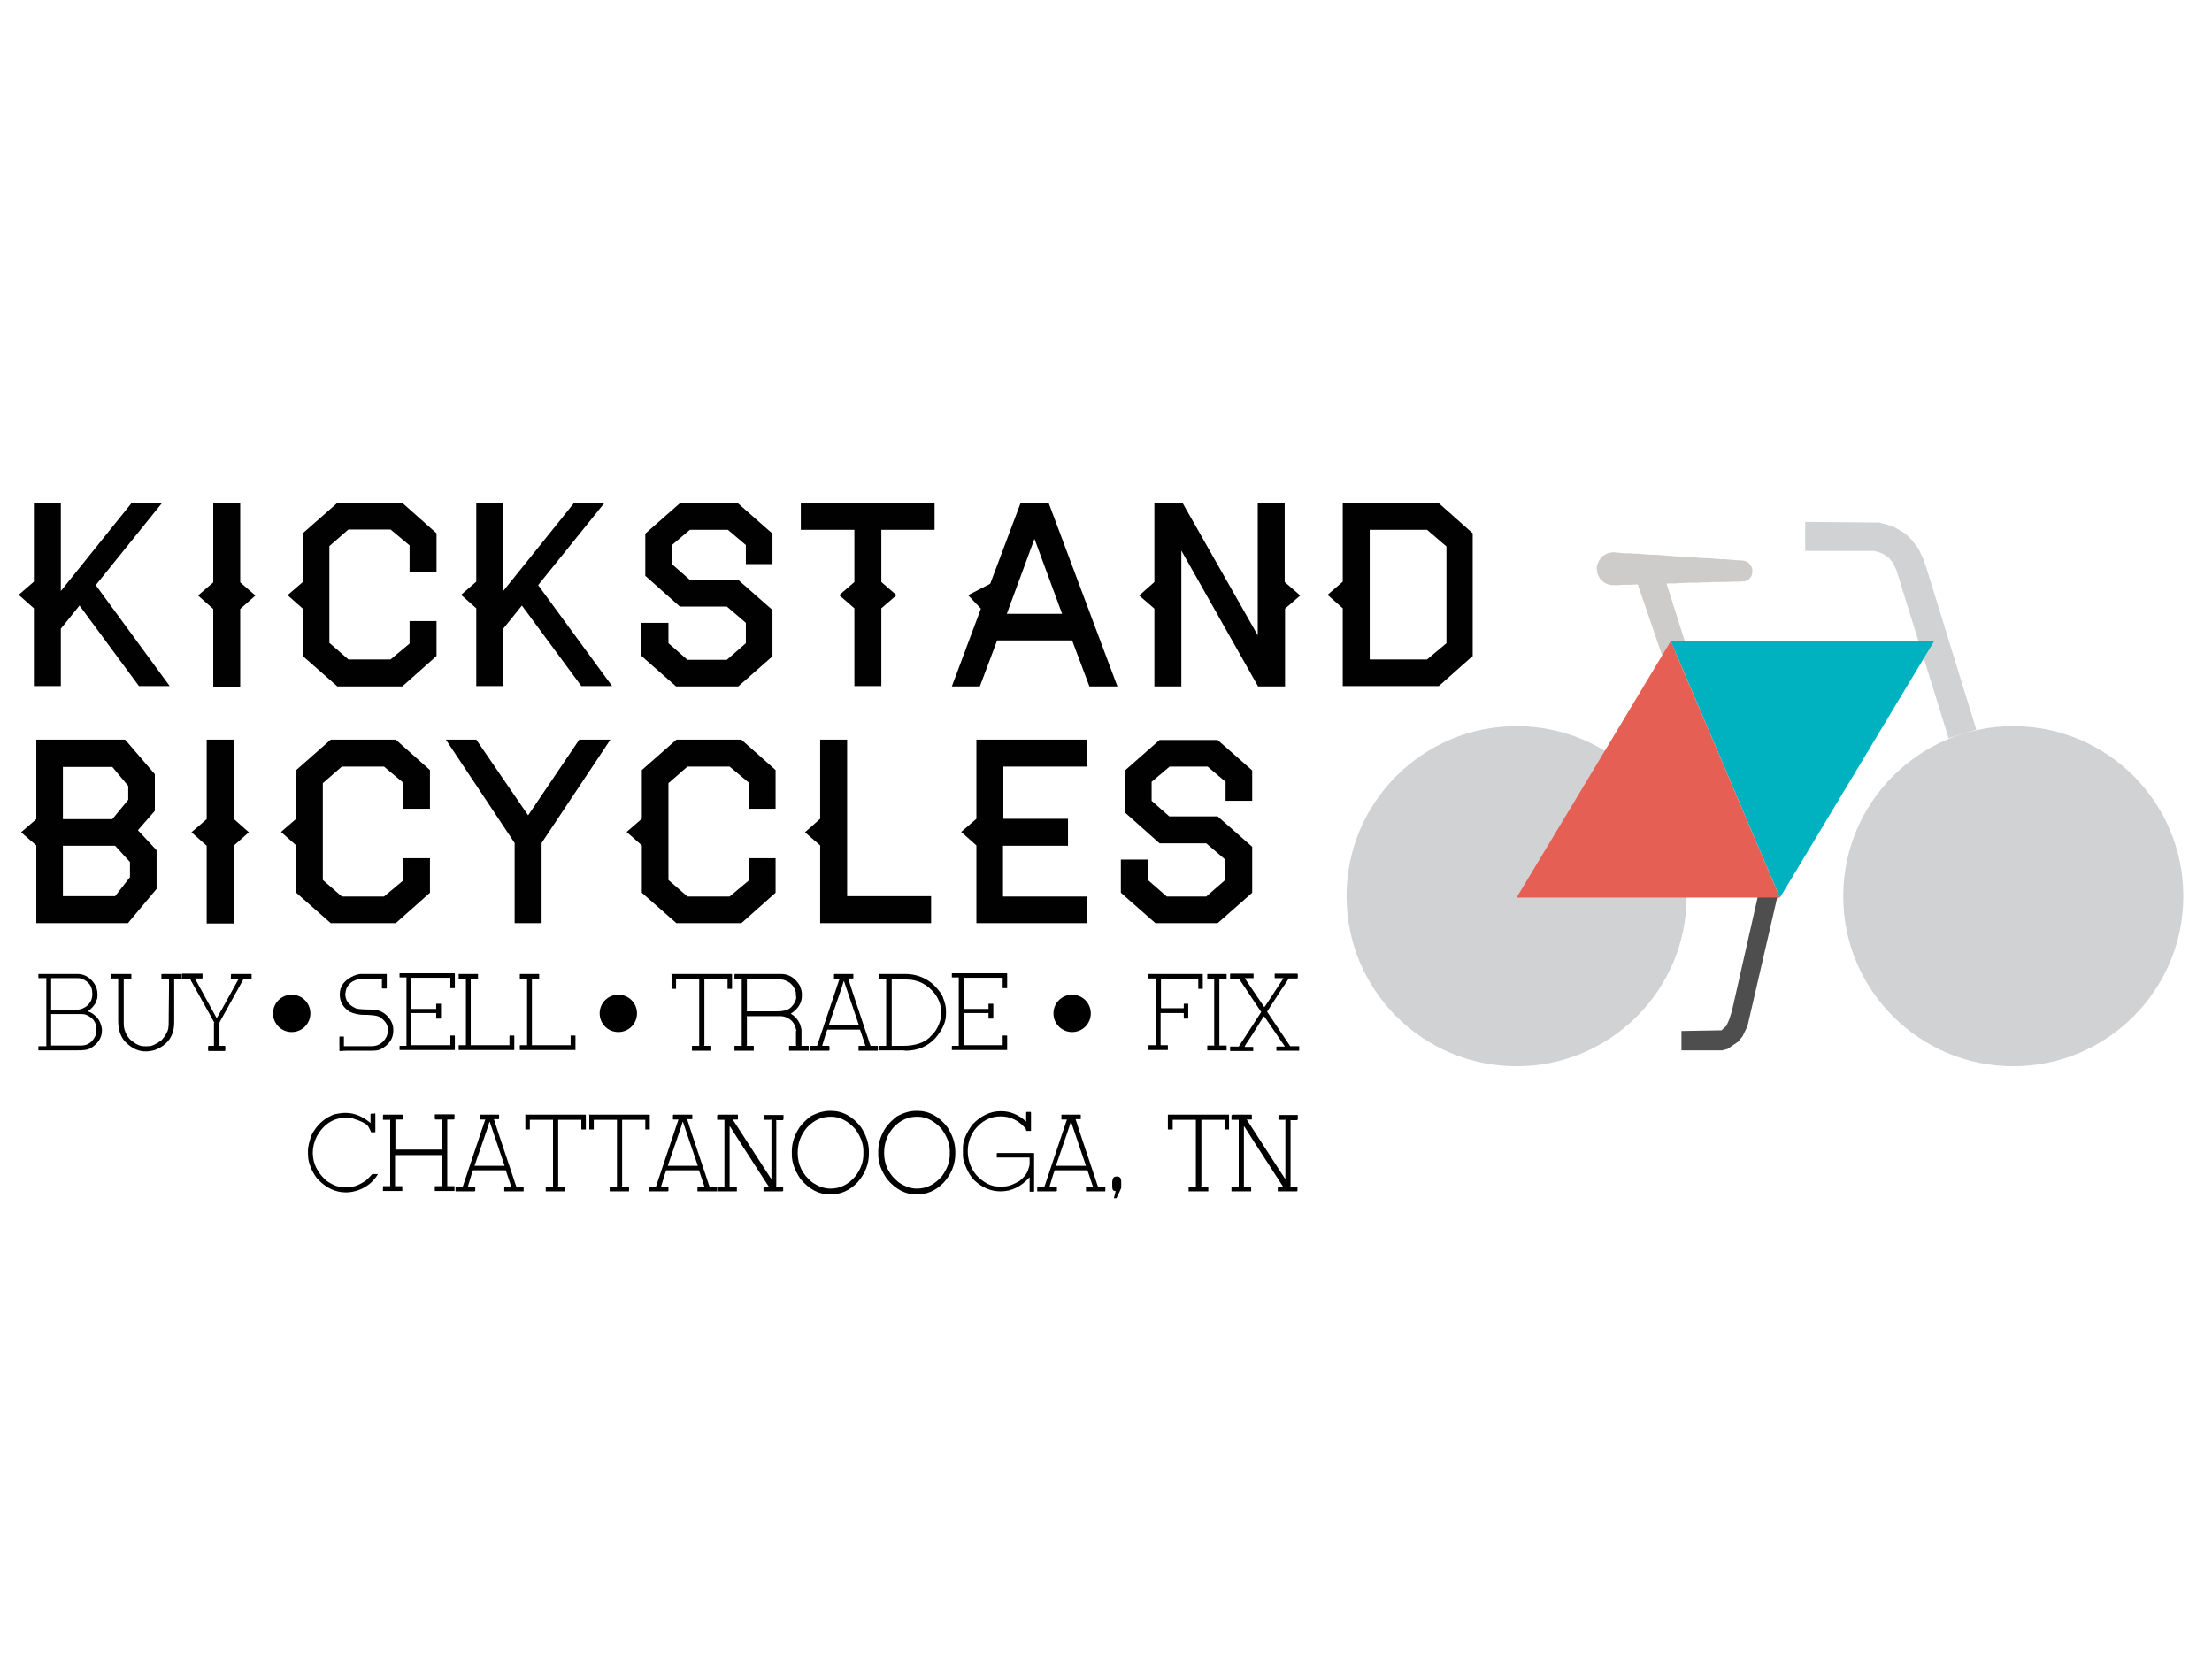 <?xml version="1.0" encoding="utf-8"?>
<!-- Generator: Adobe Illustrator 19.0.0, SVG Export Plug-In . SVG Version: 6.00 Build 0)  -->
<svg version="1.1" id="Layer_1" xmlns="http://www.w3.org/2000/svg" xmlns:xlink="http://www.w3.org/1999/xlink" x="0px" y="0px"
	 viewBox="-319 161 640 480" style="enable-background:new -319 161 640 480;" xml:space="preserve">
<style type="text/css">
	.st0{fill:#CDCCCB;}
	.st1{fill:#D1D2D3;}
	.st2{fill:#4E4E4E;}
	.st3{enable-background:new    ;}
	.st4{fill:#000100;}
	.st5{fill:#00B2BF;}
	.st6{fill:#E65F54;}
</style>
<polygon class="st0" points="162.2,351.5 154.9,330.2 154.9,330.1 154.4,330.1 152.5,330.2 150.6,330.2 149.2,330.3 148.5,330.3 
	148,330.3 147.3,330.3 146.7,330.2 146.4,330.1 146.1,330 145.9,329.9 145.7,329.9 145.5,329.7 145.2,329.6 145,329.4 144.7,329.2 
	144.6,329.1 144.4,328.9 144.3,328.8 144.1,328.6 143.9,328.4 143.8,328.2 143.7,328 143.6,327.8 143.5,327.5 143.3,327.3 
	143.3,327 143.2,326.8 143.1,326.4 143.1,326.1 143,325.8 143,325.3 143,325 143.1,324.6 143.2,324.3 143.3,324 143.4,323.8 
	143.5,323.5 143.6,323.2 143.8,323 144,322.7 144.2,322.4 144.5,322.2 144.7,321.9 145,321.7 145.4,321.5 145.7,321.3 146.1,321.1 
	146.4,321 146.8,320.9 147.1,320.9 147.6,320.8 148.2,320.8 148.7,320.9 149.1,320.9 150.1,321 151.6,321.1 152.8,321.1 
	153.9,321.2 155,321.2 156.1,321.3 157.3,321.4 158.6,321.5 160,321.5 161.4,321.6 162.6,321.7 163.7,321.8 165,321.9 166.2,322 
	167.3,322 168.6,322.1 170.1,322.2 171.5,322.3 172.9,322.4 174.2,322.5 175.4,322.5 176.6,322.6 177.9,322.7 179,322.8 
	180.1,322.8 181.2,322.9 182.4,323 183.4,323.1 184.3,323.1 185.1,323.2 185.5,323.2 185.8,323.3 186.1,323.4 186.3,323.5 
	186.5,323.5 186.6,323.6 186.7,323.7 186.9,323.8 187,323.9 187.1,324.1 187.2,324.2 187.3,324.3 187.4,324.4 187.5,324.5 
	187.6,324.7 187.7,324.9 187.8,325.1 187.9,325.4 188,325.6 188,325.9 188,326.3 188,326.5 188,326.7 187.9,327.1 187.8,327.4 
	187.8,327.6 187.6,327.9 187.4,328.1 187.2,328.4 187,328.6 186.7,328.8 186.4,329 186.1,329.1 185.8,329.2 185.5,329.2 
	184.1,329.3 182.3,329.3 180.1,329.4 178.6,329.4 176.9,329.4 175.1,329.5 173.8,329.5 172.3,329.6 170.8,329.6 169.6,329.6 
	167.3,329.7 165.7,329.8 163.6,329.8 163.2,329.9 168.9,347.9 "/>
<polygon class="st1" points="244.8,374.6 229.7,326 228.8,324 227.5,322.4 225.9,321.3 224.7,320.8 223.2,320.4 203.3,320.4 
	203.3,312 224.8,312.2 228.7,313.3 232.3,315.4 234.2,317.3 236.1,319.8 237.6,323.1 238.4,325.4 252.8,372.1 "/>
<polygon class="st2" points="179.3,464.9 167.5,464.9 167.5,459.3 179.1,459.1 180.5,457.8 181.3,456 182.1,453.5 190,418.6 
	195.4,419.8 186.6,457.9 185.2,460.8 183.9,462.4 180.8,464.5 "/>
<path class="st1" d="M312.7,420.3c0,27.1-22,49.2-49.2,49.2c-27.1,0-49.2-22-49.2-49.2c0-27.1,22-49.2,49.2-49.2
	C290.7,371.1,312.7,393.1,312.7,420.3z"/>
<circle class="st1" cx="119.8" cy="420.3" r="49.2"/>
<g class="st3">
	<path class="st4" d="M-269.9,359.5h-8.9l-17.2-23.3l-5.4,6.7v16.6h-7.8v-22.5l-4.4-3.9l4.4-3.8v-22.8h7.8V332l20.5-25.5h8.8
		l-19.2,23.8L-269.9,359.5z"/>
	<path class="st4" d="M-245.1,333.3l-4.4,3.9v22.5h-7.8v-22.5l-4.4-3.9l4.4-3.8v-22.9h7.8v22.9L-245.1,333.3z"/>
	<path class="st4" d="M-192.7,350.8l-9.9,8.8h-18.8l-10-8.8v-13.7l-4.4-3.9l4.4-3.8v-14.1l10-8.8h18.8l9.9,8.8v11.1h-7.8v-7.6
		l-5.5-4.6h-12.2l-5.5,4.8v28l5.5,4.8h12.2l5.5-4.6v-6.5h7.8V350.8z"/>
	<path class="st4" d="M-141.9,359.5h-8.9l-17.2-23.3l-5.4,6.7v16.6h-7.8v-22.5l-4.4-3.9l4.4-3.8v-22.8h7.8V332l20.5-25.5h8.8
		l-19.2,23.8L-141.9,359.5z"/>
	<path class="st4" d="M-95.4,350.8l-10,8.8h-18l-10-8.8v-9.6h7.8v5.9l5.5,4.8h11.4l5.5-4.8v-5.9l-5.5-4.7h-13.6l-10-8.9v-12.2
		l10-8.8h16.8l10,8.8v8.8h-7.7v-5.5l-5.2-4.4h-11l-5.2,4.4v5.5l5.1,4.5h14l10,8.8V350.8z"/>
	<path class="st4" d="M-48.6,314.3H-64v15.1l4.4,3.8l-4.4,3.8v22.5h-7.8v-22.5l-4.4-3.8l4.4-3.8v-15.1h-15.5v-7.8h38.7V314.3z"/>
	<path class="st4" d="M4.3,359.6h-8.1l-5-13.3h-21.7l-5,13.3h-8.1l8.4-22.5l-3.7-3.9l6.4-3.3l8.8-23.4h8.1L4.3,359.6z M-11.7,338.6
		l-8-21.7l-8,21.7H-11.7z"/>
	<path class="st4" d="M57.2,333.3l-4.4,3.8v22.5h-7.8l-22.2-39.3v39.3h-7.8v-22.5l-4.4-3.8l4.4-3.9v-22.8h8.2l21.7,38.2v-38.2h7.8
		v22.8L57.2,333.3z"/>
	<path class="st4" d="M107.2,350.7l-9.9,8.8H69.5v-22.5l-4.4-3.9l4.4-3.8v-22.8h27.7l9.9,8.8V350.7z M99.5,347.1v-28l-5.6-4.8H77.3
		v37.5h16.6L99.5,347.1z"/>
</g>
<g class="st3">
	<path class="st4" d="M-273.7,418.2l-8.3,9.9h-26.5v-22.5l-4.4-3.8l4.4-3.8V375h25.7l8.6,10v10.6l-4.9,5.6l5.4,5.8V418.2z
		 M-281.9,392.4v-4l-4.6-5.5h-14.3v15.1h14.3L-281.9,392.4z M-281.4,414.8v-4.4l-4.3-4.7h-15.1v14.6h15.1L-281.4,414.8z"/>
	<path class="st4" d="M-247,401.8l-4.4,3.9v22.5h-7.8v-22.5l-4.4-3.9l4.4-3.8V375h7.8v22.9L-247,401.8z"/>
	<path class="st4" d="M-194.6,419.3l-9.9,8.8h-18.8l-10-8.8v-13.7l-4.4-3.9l4.4-3.8v-14.1l10-8.8h18.8l9.9,8.8V395h-7.8v-7.6
		l-5.5-4.6h-12.2l-5.5,4.8v28l5.5,4.8h12.2l5.5-4.6v-6.5h7.8V419.3z"/>
	<path class="st4" d="M-142.4,375l-19.9,29.9v23.2h-7.8v-23.2L-190,375h8.8l15,21.9l14.8-21.9H-142.4z"/>
	<path class="st4" d="M-94.6,419.3l-9.9,8.8h-18.8l-10-8.8v-13.7l-4.4-3.9l4.4-3.8v-14.1l10-8.8h18.8l9.9,8.8V395h-7.8v-7.6
		l-5.5-4.6h-12.2l-5.5,4.8v28l5.5,4.8h12.2l5.5-4.6v-6.5h7.8V419.3z"/>
	<path class="st4" d="M-49.6,428.1h-32.1v-22.5l-4.4-3.8l4.4-3.9V375h7.8v45.3h24.3V428.1z"/>
	<path class="st4" d="M-4.4,428.1h-32.1v-22.5l-4.4-3.9l4.4-3.8V375h32.1v7.8h-24.3v15.1H-10v7.8h-18.8v14.7h24.3V428.1z"/>
	<path class="st4" d="M43.3,419.3l-10,8.8h-18l-10-8.8v-9.6h7.8v5.9l5.5,4.8h11.4l5.5-4.8v-5.9l-5.5-4.7H16.5l-10-8.9v-12.2l10-8.8
		h16.8l10,8.8v8.8h-7.7v-5.5l-5.2-4.4h-11l-5.2,4.4v5.5l5.1,4.5h14l10,8.8V419.3z"/>
</g>
<g class="st3">
	<path class="st4" d="M-307.8,442.8h11.2c1.9,0,3.6,0.9,4.9,2.8c0.6,0.9,0.9,1.9,0.9,3.1c0,0.6,0,0.9-0.1,0.9l0.1,0.1l-0.6,1.6
		c-0.6,0.9-1.3,1.7-2.2,2.3c1.2,0.4,2.3,1.2,3.2,2.5c0.6,1.1,0.9,2.1,0.9,3c0,2.2-1.2,4-3.5,5.3c-0.8,0.4-2,0.5-3.6,0.5h-11.2
		c-0.1,0-0.1,0-0.1-0.1v-1c0-0.1,0.1-0.1,0.1-0.1h2.2V444h-2.2c-0.1,0-0.1,0-0.1-0.1v-1C-307.9,442.8-307.8,442.8-307.8,442.8z
		 M-304.2,444v9.1h7.9c0.9-0.1,1.7-0.5,2.5-1.1c1-0.9,1.5-2,1.5-3.2v-0.4c0-2-1-3.4-3-4.2c-0.5-0.2-1-0.2-1.5-0.2H-304.2z
		 M-304.2,454.4v9.1h8.7c1.9,0,3.3-1,4.2-3c0.2-0.5,0.2-1,0.2-1.5v-0.2c0-2.1-1.1-3.5-3.3-4.3c-0.5-0.1-0.8-0.1-1-0.1H-304.2z"/>
	<path class="st4" d="M-286.8,442.8h5.7c0.1,0,0.1,0.1,0.1,0.1v1.3h-2.1c-0.1,0-0.1,0.1-0.1,0.1v12.9c0,1.6,0.6,3.1,1.7,4.4
		c1.5,1.4,2.9,2.1,4.1,2.1h0.4c0.1,0,0.2,0,0.2,0.1c0.1,0,0.2-0.1,0.2-0.1h0.5c1.1,0,2.3-0.6,3.8-1.7c1.1-1.2,1.8-2.4,2-3.5
		c0-0.1,0-0.4,0.1-0.9c0-4.6,0.1-8.1,0.1-10.6v-2.7c0-0.1,0-0.1-0.1-0.1h-2c-0.1,0-0.1,0-0.1-0.1v-1.2c0-0.1,0.1-0.1,0.1-0.1h5.8
		v1.3c0,0.1,0,0.1-0.1,0.1h-2.1v12.6c0,3.9-1.9,6.6-5.6,8c-1,0.3-1.8,0.4-2.7,0.4c-2.1,0-4-0.9-5.8-2.7c-1.4-1.5-2.1-3.5-2.1-6
		v-12.3c0-0.1,0-0.1-0.1-0.1h-2c-0.1,0-0.1,0-0.1-0.1v-1.2C-286.9,442.8-286.9,442.8-286.8,442.8z"/>
	<path class="st4" d="M-266.2,442.7h5.7c0.1,0,0.1,0.1,0.1,0.1v1.2c0,0.1,0,0.1-0.1,0.1h-2.1l6.3,11.5c0.1-0.1,2.2-3.8,6.3-11.3
		v-0.1h-2.1c-0.1,0-0.1,0-0.1-0.1v-1.1c0-0.1,0.1-0.1,0.2-0.2h5.7c0.1,0,0.1,0.1,0.1,0.1v1.2c0,0.1,0,0.1-0.1,0.1h-2.2l-6.6,11.9
		c-0.2,0.4-0.4,0.7-0.4,0.9v6.6h1.5c0.1,0,0.1,0.1,0.2,0.2v1.1c0,0.1-0.1,0.1-0.2,0.2h-4.6c-0.1,0-0.1-0.1-0.2-0.2v-1.1
		c0-0.1,0.1-0.1,0.2-0.2h1.5v-6.5c0-0.1,0-0.2,0.1-0.2c0-0.1-1.9-3.5-5.6-10.1c-0.9-1.6-1.4-2.5-1.4-2.6h-2.2l-0.2-0.1l0.1-0.3v-0.6
		l-0.1-0.3L-266.2,442.7z"/>
</g>
<g class="st3">
	<path class="st4" d="M-214.4,442.8h7.2c0.1,0,0.1,0.1,0.1,0.1v4c0,0.1,0,0.1-0.1,0.1h-1.2c-0.1,0-0.1,0-0.1-0.1v-2.7h-5.3
		c-2.5,0-4.2,1-5,2.9c-0.1,0.3-0.2,0.8-0.3,1.5c0,1.9,1.1,3.3,3.2,4.2c0.8,0.2,2.6,0.3,5.4,0.3c1.4,0.3,2.4,0.8,3.2,1.5
		c1.4,1.3,2.1,2.8,2.1,4.3v0.3c0,2.3-1.2,4-3.5,5.3c-0.7,0.4-1.6,0.5-2.7,0.5h-6.1c-0.6,0-1.7,0-3.2,0.1l-0.1-0.1v-4
		c0-0.1,0.1-0.1,0.1-0.1h1.1c0.1,0,0.1,0,0.1,0.1v2.7h7.9c2.1,0,3.6-1,4.5-2.9c0.2-0.7,0.4-1.2,0.4-1.6c0-1.5-0.7-2.7-2.2-3.8
		c-0.8-0.6-2.7-0.8-5.6-0.8c-1.1-0.1-2.3-0.4-3.4-0.9c-1.9-1.3-2.8-2.9-2.8-5c0-2.4,1.4-4.2,4.1-5.4
		C-215.6,442.9-214.9,442.8-214.4,442.8z"/>
	<path class="st4" d="M-203.3,442.6h15.8c0.1,0,0.1,0.1,0.1,0.1v4.1c0,0.1,0,0.1-0.1,0.1h-1.1c-0.1,0-0.1,0-0.1-0.1v-2.9h-11.3v9
		h7.2v-1.4c0-0.1,0.1-0.1,0.1-0.1h1.2c0.1,0,0.1,0.1,0.1,0.1v4.1c0,0.1,0,0.1-0.1,0.1h-1.2c-0.1,0-0.1,0-0.1-0.1v-1.5h-7.2v9.3h11.3
		v-2.7c0-0.1,0.1-0.1,0.1-0.1h1.1c0.1,0,0.1,0.1,0.1,0.1v4c0,0.1,0,0.1-0.1,0.1h-15.8c-0.1,0-0.1,0-0.1-0.1v-1
		c0-0.1,0.1-0.1,0.1-0.1h1.9v-19.8h-1.9c-0.1,0-0.1,0-0.1-0.1v-1.1C-203.5,442.7-203.4,442.6-203.3,442.6z"/>
	<path class="st4" d="M-186.2,442.8h5.4c0.1,0,0.1,0.1,0.1,0.1v1.2c0,0.1,0,0.1-0.1,0.1h-1.8l-0.1-0.1l-0.1,0.1v19.2h11.2v-2.7
		c0-0.1,0.1-0.1,0.1-0.1h1.2c0.1,0,0.1,0.1,0.1,0.1v4c0,0.1,0,0.1-0.1,0.1h-15.9c-0.1,0-0.1,0-0.1-0.1v-1.2c0-0.1,0.1-0.1,0.1-0.1h2
		v-19.2l-0.1-0.1l-0.1,0.1h-1.8c-0.1,0-0.1,0-0.1-0.1v-1.2C-186.3,442.8-186.3,442.8-186.2,442.8z"/>
	<path class="st4" d="M-168.5,442.8h5.4c0.1,0,0.1,0.1,0.1,0.1v1.2c0,0.1,0,0.1-0.1,0.1h-1.8l-0.1-0.1l-0.1,0.1v19.2h11.2v-2.7
		c0-0.1,0.1-0.1,0.1-0.1h1.2c0.1,0,0.1,0.1,0.1,0.1v4c0,0.1,0,0.1-0.1,0.1h-15.9c-0.1,0-0.1,0-0.1-0.1v-1.2c0-0.1,0.1-0.1,0.1-0.1h2
		v-19.2l-0.1-0.1l-0.1,0.1h-1.8c-0.1,0-0.1,0-0.1-0.1v-1.2C-168.6,442.8-168.5,442.8-168.5,442.8z"/>
</g>
<g class="st3">
	<path class="st4" d="M-124.8,442.8h17.5c0.1,0,0.1,0.1,0.1,0.1v4.1c0,0.1,0,0.1-0.1,0.1h-1.1c-0.1,0-0.1,0-0.1-0.1v-2.7h-6.7v19.1
		l-0.1,0.1l0.1,0.1h1.9c0.1,0,0.1,0.1,0.1,0.1v1.2c0,0.1,0,0.1-0.1,0.1h-5.4c-0.1,0-0.1,0-0.1-0.1v-1.2c0-0.1,0.1-0.1,0.1-0.1h2
		v-19.3h-6.7v2.7c0,0.1,0,0.1-0.1,0.1h-1.1c-0.1,0-0.1,0-0.1-0.1v-4.1C-124.9,442.8-124.9,442.8-124.8,442.8z"/>
	<path class="st4" d="M-106.3,442.8H-93c2.2,0,4,1.1,5.3,3.2c0.5,1,0.7,1.9,0.7,2.5v0.7c0,2-1.1,3.7-3.2,5.1
		c1.2,0.7,2.1,1.7,2.7,3.1c0.2,0.7,0.4,1.3,0.4,1.7v4.5h2c0.1,0,0.1,0.1,0.1,0.1v1.2c0,0.1,0,0.1-0.1,0.1h-5.5c-0.1,0-0.1,0-0.1-0.1
		v-1.2c0-0.1,0.1-0.1,0.1-0.1h1.9l0.1-0.1l-0.1-0.1v-4.1c0,0,0-0.1,0.1-0.1c-0.2-1.1-0.6-2-1.2-2.7c-1-1-2.2-1.5-3.5-1.5h-9.6
		l-0.1,0.1l0.1,0.1v8.2l-0.1,0.1l0.1,0.1h1.9c0.1,0,0.1,0.1,0.1,0.1v1.2c0,0.1,0,0.1-0.1,0.1h-5.4c-0.1,0-0.1,0-0.1-0.1v-1.2
		c0-0.1,0.1-0.1,0.1-0.1h2v-19.3h-2c-0.1,0-0.1,0-0.1-0.1v-1.2C-106.4,442.8-106.4,442.8-106.3,442.8z M-102.9,444.2v9.2l-0.1,0.1
		l0.1,0.1h8.7c2,0,3.4-0.4,4.2-1.3c0.8-0.8,1.2-1.7,1.4-2.6l-0.1-0.1c0-0.1,0.1-0.2,0.1-0.2l-0.1-0.1v-0.7l-0.1-0.3h0.1
		c-0.2-1.1-0.8-2.1-1.7-2.9c-1.1-0.7-1.9-1-2.6-1h-10L-102.9,444.2z"/>
	<path class="st4" d="M-77.6,442.8h5.4c0.1,0,0.1,0.1,0.1,0.1v1.1c0,0.1,0,0.1-0.1,0.1h-1.4c0,0.1,1.9,5.9,5.8,17.5
		c0.4,1.2,0.6,1.9,0.7,2h2c0.1,0,0.1,0.1,0.1,0.1v1.2c0,0.1,0,0.1-0.1,0.1h-5.4c-0.1,0-0.1,0-0.1-0.1v-1.2c0-0.1,0.1-0.1,0.1-0.1
		h1.9c-1-3-1.5-4.6-1.6-4.7h-9.4c-0.1,0-0.6,1.5-1.5,4.6v0.1h1.9c0.1,0,0.1,0.1,0.2,0.2v1c0,0.1-0.1,0.1-0.2,0.2h-5.4
		c-0.1,0-0.1,0-0.1-0.1v-1.2c0-0.1,0.1-0.1,0.1-0.1h2l6.5-19.4h-1.5c-0.1,0-0.1,0-0.1-0.1v-1.1C-77.7,442.8-77.6,442.8-77.6,442.8z
		 M-74.9,444.9c-0.2,0.9-1.7,5.1-4.3,12.7h8.7l-4.3-12.7H-74.9z"/>
	<path class="st4" d="M-64.5,442.8h7.4c3.1,0,5.7,1,8,2.9c1.7,1.7,2.7,3,3,4.1c0.5,1.3,0.8,2.5,0.8,3.4v1.3c0,2.3-1.1,4.6-3.2,7
		c-2.2,2.3-5.1,3.5-8.4,3.5c-0.4,0-0.6-0.1-0.9-0.1h-6.8c-0.1,0-0.1,0-0.1-0.1v-1.1c0-0.1,0.1-0.1,0.1-0.1h2v-19.3h-2
		c-0.1,0-0.1,0-0.1-0.1v-1.2C-64.6,442.8-64.5,442.8-64.5,442.8z M-61,444.3v19.3h3.2c3.8,0,6.6-1,8.3-3c1.3-1.2,2.2-2.9,2.7-5
		c0.1-0.6,0.1-1,0.1-1.2v-0.8c0-1.5-0.5-3.1-1.6-4.8c-2.2-2.9-5-4.4-8.4-4.4H-61z"/>
	<path class="st4" d="M-43.5,442.6h15.8c0.1,0,0.1,0.1,0.1,0.1v4.1c0,0.1,0,0.1-0.1,0.1h-1.1c-0.1,0-0.1,0-0.1-0.1v-2.9h-11.3v9h7.2
		v-1.4c0-0.1,0.1-0.1,0.1-0.1h1.2c0.1,0,0.1,0.1,0.1,0.1v4.1c0,0.1,0,0.1-0.1,0.1h-1.2c-0.1,0-0.1,0-0.1-0.1v-1.5h-7.2v9.3h11.3
		v-2.7c0-0.1,0.1-0.1,0.1-0.1h1.1c0.1,0,0.1,0.1,0.1,0.1v4c0,0.1,0,0.1-0.1,0.1h-15.8c-0.1,0-0.1,0-0.1-0.1v-1
		c0-0.1,0.1-0.1,0.1-0.1h1.9v-19.8h-1.9c-0.1,0-0.1,0-0.1-0.1v-1.1C-43.6,442.7-43.5,442.6-43.5,442.6z"/>
</g>
<g class="st3">
	<path class="st4" d="M13.4,442.8h15.5c0.1,0,0.1,0.1,0.1,0.1v4.1c0,0.1,0,0.1-0.1,0.1h-1.1c-0.1,0-0.1,0-0.1-0.1v-2.7l-0.1-0.1
		l-0.1,0.1H17.1l-0.1-0.1l-0.1,0.1v8.3c0,0.1,0.1,0.1,0.1,0.1h6.4c0.1,0,0.1,0,0.1-0.1v-1.1c0-0.1,0.1-0.1,0.1-0.1h1.1
		c0.1,0,0.1,0.1,0.1,0.1v4.1c0,0.1,0,0.1-0.1,0.1h-1.1c-0.1,0-0.1,0-0.1-0.1v-1.5h-6.7v9.3h2c0.1,0,0.1,0.1,0.1,0.1v1.2
		c0,0.1,0,0.1-0.1,0.1h-5.4c-0.1,0-0.1,0-0.1-0.1v-1.2c0-0.1,0.1-0.1,0.1-0.1h2v-19.3h-2c-0.1,0-0.1-0.1-0.2-0.2v-1.2
		C13.3,442.8,13.4,442.8,13.4,442.8z"/>
	<path class="st4" d="M30.4,442.8h5.4c0.1,0,0.1,0.1,0.1,0.1v1.2c0,0.1,0,0.1-0.1,0.1h-2v19.3h2c0.1,0,0.1,0.1,0.1,0.1v1.2
		c0,0.1,0,0.1-0.1,0.1h-5.4c-0.1,0-0.1,0-0.1-0.1v-1.2c0-0.1,0.1-0.1,0.1-0.1h1.9l0.1-0.1l-0.1-0.1v-18.9c0,0,0-0.1,0.1-0.1
		c0-0.1-0.1-0.1-0.1-0.2l-0.1,0.1h-1.8c-0.1,0-0.1,0-0.1-0.1v-1.2C30.3,442.8,30.4,442.8,30.4,442.8z"/>
	<path class="st4" d="M37.1,442.7h6.5c0.1,0,0.1,0.1,0.1,0.1v1.1c0,0.1,0,0.1-0.1,0.1h-2.4v0.1l5.6,8.3c0.1,0,1.9-2.8,5.5-8.3v-0.1
		h-2.4c-0.1,0-0.1,0-0.1-0.1v-1.1c0-0.1,0.1-0.1,0.1-0.1h6.4c0.1,0,0.1,0.1,0.2,0.2v1c0,0.1-0.1,0.1-0.2,0.2h-2.4
		c-0.8,1.1-2.9,4.3-6.3,9.6l6.7,10h2.5c0.1,0,0.1,0.1,0.1,0.1v1.1c0,0.1,0,0.1-0.1,0.1h-6.4c-0.1,0-0.1,0-0.1-0.1v-1
		c0-0.1,0.1-0.1,0.1-0.1h2.2c0.1,0,0.1,0,0.1-0.1c-0.7-1-2.7-3.9-5.9-8.6h-0.1c-0.2,0.2-1.4,2-3.4,5.3c-1.5,2.2-2.2,3.3-2.2,3.5h2.4
		c0.1,0,0.1,0.1,0.1,0.1v1c0,0.1,0,0.1-0.1,0.1h-6.5c-0.1,0-0.1,0-0.1-0.1v-1.1c0-0.1,0.1-0.1,0.1-0.1h2.4c0.4-0.6,2.6-3.9,6.5-10
		l-6.4-9.6h-2.5c-0.1,0-0.1,0-0.1-0.1v-1.1C36.9,442.7,37,442.7,37.1,442.7z"/>
</g>
<g class="st3">
	<path class="st4" d="M-219.4,483h0.5c2.4,0,4.8,1,7.1,2.9h0.1l-0.1-0.1v-2.4c0-0.1,0.1-0.1,0.2-0.2h0.8l0.3-0.1l0.1,0.2v5.2
		c0,0.1,0,0.1-0.1,0.1h-1.1c-0.1,0-0.1-0.1-0.1-0.2c0-0.1-0.3-0.6-0.7-1.4s-2-1.6-4.5-2.4c-0.5-0.1-1.2-0.2-2-0.2
		c-3.6,0-6.4,1.8-8.4,5.3c-0.8,1.6-1.2,3.2-1.2,4.8c0,3.1,1.3,5.7,3.8,8c1.1,0.8,2.2,1.4,3.2,1.7c0.9,0.2,1.5,0.3,1.8,0.3h1.5
		c1.4,0,3.1-0.6,5-1.9c0.6-0.5,1.2-1.1,1.9-1.9h1.5c0.1,0,0.1,0,0.1,0.1c-1.2,2-3,3.5-5.2,4.4c-1.3,0.5-2.6,0.8-4,0.8
		c-3.2,0-6-1.4-8.5-4.2c-1.3-1.8-2.1-3.7-2.4-5.5c0-0.2,0-0.4-0.1-0.5c0,0,0-0.1,0.1-0.1c0-0.1-0.1-0.1-0.1-0.2s0-0.1,0.1-0.1
		l-0.1-0.3v-1.5c0-0.1,0-0.2,0.1-0.2l-0.1-0.1c0.4-2.2,0.9-4,1.8-5.2c1.4-2.2,3.3-3.7,5.8-4.7C-221.2,483.2-220.2,483-219.4,483z"/>
	<path class="st4" d="M-208,483.5h5.4c0.1,0,0.1,0.1,0.1,0.1v1.2c0,0.1,0,0.1-0.1,0.1h-1.8l-0.1-0.1l-0.1,0.1v8.7h13.6v-8.8
		l-0.1,0.1h-1.9c-0.1,0-0.1-0.1-0.2-0.2v-1.2c0-0.1,0.1-0.1,0.1-0.1h5.5c0.1,0,0.1,0.1,0.1,0.1v1.2c0,0.1-0.1,0.1-0.2,0.2h-1.9v19.3
		h2c0.1,0,0.1,0.1,0.1,0.1v1.2c0,0.1,0,0.1-0.1,0.1h-5.5c-0.1,0-0.1,0-0.1-0.1v-1.2c0-0.1,0.1-0.1,0.1-0.1h2v-9h-13.6v9h2
		c0.1,0,0.1,0.1,0.1,0.1v1.2c0,0.1,0,0.1-0.1,0.1h-5.4c-0.1,0-0.1,0-0.1-0.1v-1.2c0-0.1,0.1-0.1,0.1-0.1h2v-19.3l-0.1,0.1h-1.9
		c-0.1,0-0.1,0-0.1-0.1v-1.2C-208.1,483.5-208.1,483.5-208,483.5z"/>
	<path class="st4" d="M-180.1,483.5h5.4c0.1,0,0.1,0.1,0.1,0.1v1.1c0,0.1,0,0.1-0.1,0.1h-1.4c0,0.1,1.9,5.9,5.8,17.5
		c0.4,1.2,0.6,1.9,0.7,2h2c0.1,0,0.1,0.1,0.1,0.1v1.2c0,0.1,0,0.1-0.1,0.1h-5.4c-0.1,0-0.1,0-0.1-0.1v-1.2c0-0.1,0.1-0.1,0.1-0.1
		h1.9c-1-3-1.5-4.6-1.6-4.7h-9.4c-0.1,0-0.6,1.5-1.5,4.6v0.1h1.9c0.1,0,0.1,0.1,0.2,0.2v1c0,0.1-0.1,0.1-0.2,0.2h-5.4
		c-0.1,0-0.1,0-0.1-0.1v-1.2c0-0.1,0.1-0.1,0.1-0.1h2l6.5-19.4h-1.5c-0.1,0-0.1,0-0.1-0.1v-1.1
		C-180.2,483.6-180.1,483.5-180.1,483.5z M-177.4,485.6c-0.2,0.9-1.7,5.1-4.3,12.7h8.7l-4.3-12.7H-177.4z"/>
	<path class="st4" d="M-167.1,483.5h17.5c0.1,0,0.1,0.1,0.1,0.1v4.1c0,0.1,0,0.1-0.1,0.1h-1.1c-0.1,0-0.1,0-0.1-0.1V485h-6.7v19.1
		l-0.1,0.1l0.1,0.1h1.9c0.1,0,0.1,0.1,0.1,0.1v1.2c0,0.1,0,0.1-0.1,0.1h-5.4c-0.1,0-0.1,0-0.1-0.1v-1.2c0-0.1,0.1-0.1,0.1-0.1h2V485
		h-6.7v2.7c0,0.1,0,0.1-0.1,0.1h-1.1c-0.1,0-0.1,0-0.1-0.1v-4.1C-167.2,483.5-167.2,483.5-167.1,483.5z"/>
	<path class="st4" d="M-148.6,483.5h17.5c0.1,0,0.1,0.1,0.1,0.1v4.1c0,0.1,0,0.1-0.1,0.1h-1.1c-0.1,0-0.1,0-0.1-0.1V485h-6.7v19.1
		l-0.1,0.1l0.1,0.1h1.9c0.1,0,0.1,0.1,0.1,0.1v1.2c0,0.1,0,0.1-0.1,0.1h-5.4c-0.1,0-0.1,0-0.1-0.1v-1.2c0-0.1,0.1-0.1,0.1-0.1h2V485
		h-6.7v2.7c0,0.1,0,0.1-0.1,0.1h-1.1c-0.1,0-0.1,0-0.1-0.1v-4.1C-148.8,483.5-148.7,483.5-148.6,483.5z"/>
	<path class="st4" d="M-124.2,483.5h5.4c0.1,0,0.1,0.1,0.1,0.1v1.1c0,0.1,0,0.1-0.1,0.1h-1.4c0,0.1,1.9,5.9,5.8,17.5
		c0.4,1.2,0.6,1.9,0.7,2h2c0.1,0,0.1,0.1,0.1,0.1v1.2c0,0.1,0,0.1-0.1,0.1h-5.4c-0.1,0-0.1,0-0.1-0.1v-1.2c0-0.1,0.1-0.1,0.1-0.1
		h1.9c-1-3-1.5-4.6-1.6-4.7h-9.4c-0.1,0-0.6,1.5-1.5,4.6v0.1h1.9c0.1,0,0.1,0.1,0.2,0.2v1c0,0.1-0.1,0.1-0.2,0.2h-5.4
		c-0.1,0-0.1,0-0.1-0.1v-1.2c0-0.1,0.1-0.1,0.1-0.1h2l6.5-19.4h-1.5c-0.1,0-0.1,0-0.1-0.1v-1.1
		C-124.3,483.6-124.2,483.5-124.2,483.5z M-121.5,485.6c-0.2,0.9-1.7,5.1-4.3,12.7h8.7l-4.3-12.7H-121.5z"/>
	<path class="st4" d="M-111.1,483.5h5.5c0.1,0,0.1,0.1,0.1,0.1v1.2c0,0.1,0,0.1-0.1,0.1h-1.4c7.2,11.1,10.9,16.9,11.2,17.3V485
		l-0.1-0.1l-0.1,0.1h-1.8c-0.1,0-0.1,0-0.1-0.1v-1.2c0-0.1,0.1-0.1,0.1-0.1h5.4c0.1,0,0.1,0.1,0.1,0.1v1c0,0.2-0.1,0.3-0.2,0.4h-1.8
		l-0.1-0.1c0,0.1,0,0.1-0.1,0.1l0.1,0.1v18.9l-0.1,0.1l0.1,0.1h1.9c0.1,0,0.1,0.1,0.1,0.1v1.1c0,0.1-0.1,0.1-0.2,0.2h-5.5v-1.3
		c0-0.1,0.1-0.1,0.1-0.1h1.4c-7.2-11.1-10.9-16.9-11.2-17.4h-0.1v17.4h2c0.1,0,0.1,0.1,0.1,0.1v1.2c0,0.1,0,0.1-0.1,0.1h-5.5
		c-0.1,0-0.1,0-0.1-0.1v-1.2c0-0.1,0.1-0.1,0.1-0.1h2V485h-2c-0.1,0-0.1,0-0.1-0.1v-1.2C-111.2,483.5-111.1,483.5-111.1,483.5z"/>
	<path class="st4" d="M-78.8,482.4h0.2c3.4,0,6.3,1.6,8.7,4.7c1.5,2.3,2.3,4.7,2.3,7.1v0.6c0,3-1.1,5.8-3.3,8.3
		c-2.3,2.4-4.9,3.5-7.9,3.5c-3.3,0-6.1-1.5-8.6-4.5c-1.7-2.5-2.5-4.8-2.5-7.1v-0.9c0-2.3,0.7-4.6,2.2-6.9c0.8-1.1,1.9-2.2,3.2-3.2
		C-82.5,482.9-80.6,482.4-78.8,482.4z M-88.2,494.6c0,3.4,1.4,6.2,4.1,8.4c1.7,1.2,3.5,1.9,5.4,1.9c2.8,0,5.2-1.2,7.3-3.7
		c1.5-2.1,2.2-4.1,2.2-6.2v-1.1c0-2-0.8-4.1-2.4-6.3c-2.1-2.3-4.4-3.5-6.9-3.5h-0.2c-2.6,0-4.8,1-6.8,3.1
		C-87.3,489.3-88.2,491.7-88.2,494.6z"/>
	<path class="st4" d="M-53.8,482.4h0.2c3.4,0,6.3,1.6,8.7,4.7c1.5,2.3,2.3,4.7,2.3,7.1v0.6c0,3-1.1,5.8-3.3,8.3
		c-2.3,2.4-4.9,3.5-7.9,3.5c-3.3,0-6.1-1.5-8.6-4.5c-1.7-2.5-2.5-4.8-2.5-7.1v-0.9c0-2.3,0.7-4.6,2.2-6.9c0.8-1.1,1.9-2.2,3.2-3.2
		C-57.5,482.9-55.7,482.4-53.8,482.4z M-63.2,494.6c0,3.4,1.4,6.2,4.1,8.4c1.7,1.2,3.5,1.9,5.4,1.9c2.8,0,5.2-1.2,7.3-3.7
		c1.5-2.1,2.2-4.1,2.2-6.2v-1.1c0-2-0.8-4.1-2.4-6.3c-2.1-2.3-4.4-3.5-6.9-3.5h-0.2c-2.6,0-4.8,1-6.8,3.1
		C-62.3,489.3-63.2,491.7-63.2,494.6z"/>
	<path class="st4" d="M-29.5,482.5h0.2c2.6,0,5,1,7.2,3v-2.6l0.1-0.2l0.3,0h0.6l0.3,0l0.1,0.2v5.2c0,0.1,0,0.1-0.1,0.1h-1.2
		c-0.1,0-0.1-0.2-0.2-0.6c-2-2.4-4.4-3.6-7.3-3.6c-3,0-5.5,1.3-7.6,4c-1.3,1.9-1.9,3.9-1.9,6.1c0,2.5,0.8,4.8,2.5,6.9
		c2.1,2.2,4.2,3.3,6.4,3.3h1.4c1.4,0,3-0.6,4.8-1.7c1.2-1,1.9-1.9,2.3-2.9c0.3-0.9,0.5-1.5,0.5-2V496l-0.1-0.1l-0.1,0h-9.2
		c-0.1,0-0.1,0-0.1-0.1v-1.1c0-0.1,0.1-0.1,0.1-0.1h10.6c0.1,0,0.1,0.1,0.1,0.1v11c0,0.1,0,0.1-0.1,0.1h-1.1c-0.1,0-0.1,0-0.1-0.1
		v-4.1c-2.4,2.7-5.2,4.1-8.4,4.1c-2.7,0-5.2-1-7.5-3.1c-1.5-1.5-2.6-3.6-3.3-6.3c-0.1-0.6-0.1-0.9-0.1-1.2v-2c0-2,0.9-4.2,2.7-6.7
		C-35.2,483.8-32.5,482.5-29.5,482.5z"/>
	<path class="st4" d="M-11.8,483.5h5.4c0.1,0,0.1,0.1,0.1,0.1v1.1c0,0.1,0,0.1-0.1,0.1h-1.4c0,0.1,1.9,5.9,5.8,17.5
		c0.4,1.2,0.6,1.9,0.7,2h2c0.1,0,0.1,0.1,0.1,0.1v1.2c0,0.1,0,0.1-0.1,0.1h-5.4c-0.1,0-0.1,0-0.1-0.1v-1.2c0-0.1,0.1-0.1,0.1-0.1
		h1.9c-1-3-1.5-4.6-1.6-4.7h-9.4c-0.1,0-0.6,1.5-1.5,4.6v0.1h1.9c0.1,0,0.1,0.1,0.2,0.2v1c0,0.1-0.1,0.1-0.2,0.2h-5.4
		c-0.1,0-0.1,0-0.1-0.1v-1.2c0-0.1,0.1-0.1,0.1-0.1h2l6.5-19.4h-1.5c-0.1,0-0.1,0-0.1-0.1v-1.1C-12,483.6-11.9,483.5-11.8,483.5z
		 M-9.2,485.6c-0.2,0.9-1.7,5.1-4.3,12.7h8.7l-4.3-12.7H-9.2z"/>
	<path class="st4" d="M4,501.4h0.3c0.6,0,1,0.4,1.1,1.2v2.1c-0.6,1.5-1.1,2.5-1.4,3H3.3v-0.1l0.5-2H3.7c-0.6,0-0.9-0.4-0.9-1.2v-1.5
		C2.9,501.9,3.2,501.4,4,501.4z"/>
	<path class="st4" d="M19,483.5h17.5c0.1,0,0.1,0.1,0.1,0.1v4.1c0,0.1,0,0.1-0.1,0.1h-1.1c-0.1,0-0.1,0-0.1-0.1V485h-6.7v19.1
		l-0.1,0.1l0.1,0.1h1.9c0.1,0,0.1,0.1,0.1,0.1v1.2c0,0.1,0,0.1-0.1,0.1H25c-0.1,0-0.1,0-0.1-0.1v-1.2c0-0.1,0.1-0.1,0.1-0.1h2V485
		h-6.7v2.7c0,0.1,0,0.1-0.1,0.1H19c-0.1,0-0.1,0-0.1-0.1v-4.1C18.9,483.5,18.9,483.5,19,483.5z"/>
	<path class="st4" d="M37.6,483.5h5.5c0.1,0,0.1,0.1,0.1,0.1v1.2c0,0.1,0,0.1-0.1,0.1h-1.4c7.2,11.1,10.9,16.9,11.2,17.3V485
		l-0.1-0.1l-0.1,0.1H51c-0.1,0-0.1,0-0.1-0.1v-1.2c0-0.1,0.1-0.1,0.1-0.1h5.4c0.1,0,0.1,0.1,0.1,0.1v1c0,0.2-0.1,0.3-0.2,0.4h-1.8
		l-0.1-0.1c0,0.1,0,0.1-0.1,0.1l0.1,0.1v18.9l-0.1,0.1l0.1,0.1h1.9c0.1,0,0.1,0.1,0.1,0.1v1.1c0,0.1-0.1,0.1-0.2,0.2h-5.5v-1.3
		c0-0.1,0.1-0.1,0.1-0.1h1.4c-7.2-11.1-10.9-16.9-11.2-17.4h-0.1v17.4h2c0.1,0,0.1,0.1,0.1,0.1v1.2c0,0.1,0,0.1-0.1,0.1h-5.5
		c-0.1,0-0.1,0-0.1-0.1v-1.2c0-0.1,0.1-0.1,0.1-0.1h2V485h-2c-0.1,0-0.1,0-0.1-0.1v-1.2C37.5,483.5,37.6,483.5,37.6,483.5z"/>
</g>
<path d="M-229.2,454.2c0,3-2.4,5.4-5.4,5.4s-5.4-2.4-5.4-5.4s2.4-5.4,5.4-5.4S-229.2,451.2-229.2,454.2z"/>
<path d="M-134.7,454.2c0,3-2.4,5.4-5.4,5.4s-5.4-2.4-5.4-5.4s2.4-5.4,5.4-5.4C-137.1,448.8-134.7,451.2-134.7,454.2z"/>
<path d="M-3.4,454.2c0,3-2.4,5.4-5.4,5.4s-5.4-2.4-5.4-5.4s2.4-5.4,5.4-5.4C-5.8,448.8-3.4,451.2-3.4,454.2z"/>
<polygon class="st5" points="240.6,346.5 164.4,346.5 196,420.7 "/>
<polygon class="st6" points="119.8,420.7 196,420.7 164.4,346.5 "/>
</svg>
